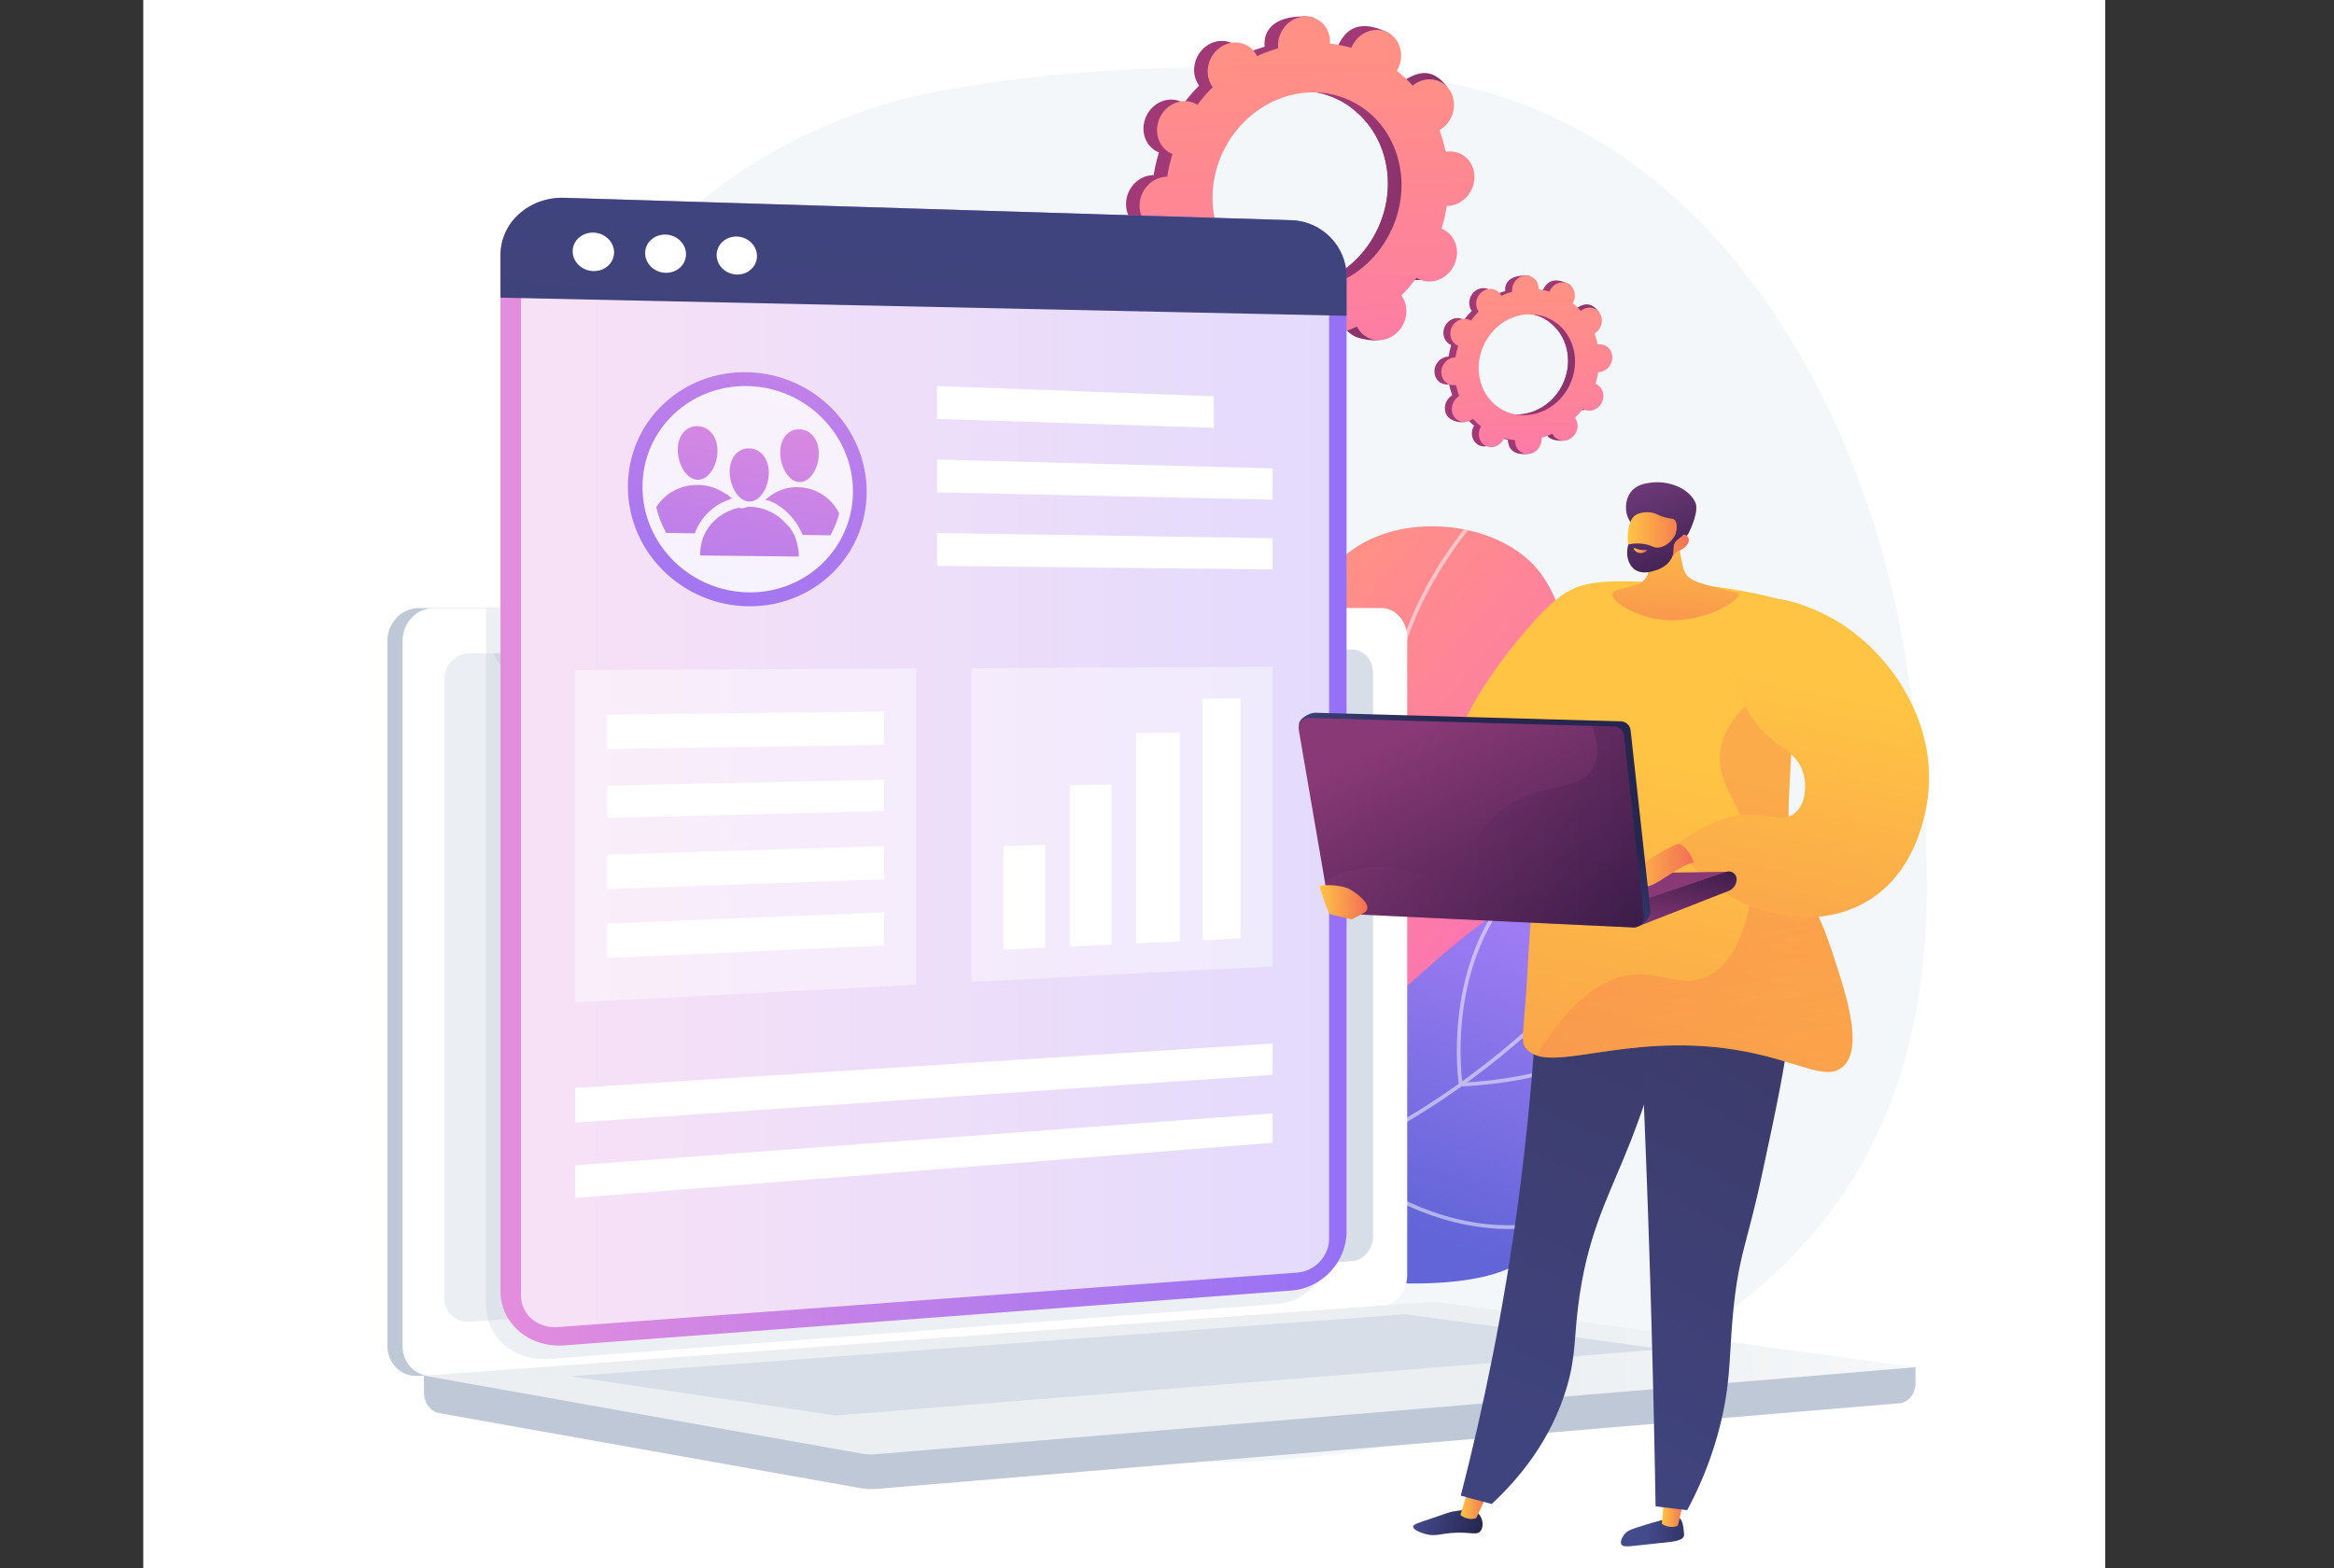 <svg version="1.1" id="Layer_1" xmlns="http://www.w3.org/2000/svg" xmlns:xlink="http://www.w3.org/1999/xlink" x="0" y="0" viewBox="0 0 610 410" xml:space="preserve"><rect x="0" y="0" width="610" height="410" fill="#333333" stroke="none"/><style>.st0{fill:#fff}.st11{fill:#bfc8d6}.st12{fill:#d8dee8}.st29{opacity:.42;fill:#fff}</style><path class="st0" d="M37.44-48.77h512.77V464H37.44z"/><path d="M498.25 173.33c-9.94-65.07-50.7-145-131.21-153.37 0 0-61.13-7.44-121.4 3.83-35.77 6.69-67.13 26.6-86.97 55.22-19.84 28.62-26.47 63.51-18.43 96.78 5.23 21.61 8.76 43.97 7.79 66.17-1.69 38.64-.72 74.71 36.78 97.76 33.48 20.58 75.62 38.72 115.83 41.9 27.32 2.16 57.96-1.34 84.29-8.45 134.2-36.25 123.26-134.77 113.32-199.84z" fill="#f4f7fa"/><linearGradient id="SVGID_1_" gradientUnits="userSpaceOnUse" x1="4420.724" y1="-1048.869" x2="4538.481" y2="-1048.869" gradientTransform="rotate(40.698 691.808 -5969.805)"><stop offset="0" stop-color="#ff9085"/><stop offset="1" stop-color="#fb6fbb"/></linearGradient><path d="M314.79 312.31c-11.4 3.16-20.28-9.98-13.09-19.38 2.23-2.92 4.35-6.06 6.3-9.45 14.48-25.18 7-41.71 20.04-87.28 8.25-28.82 14.29-48.84 31.7-55.91 13.65-5.54 32.64-2.45 41.88 8.31 7.68 8.95 9.53 24.25 8.63 34.6-.73 8.44-3.33 14.03.24 19.5 3.65 5.58 9.43 4.44 13.05 8.81 7.36 8.87-3.45 29.19-5.2 32.48-19.43 36.55-62.09 53.59-80.78 60.81-6.3 2.42-13.92 5.06-22.77 7.51z" fill="url(#SVGID_1_)"/><defs><path id="SVGID_2_" d="M311.12 313.3c-10.41 2.71-18.29-9.52-11.45-17.82 2.98-3.61 5.79-7.6 8.32-12 14.48-25.18 7-41.71 20.04-87.28 8.25-28.82 14.29-48.84 31.7-55.91 13.65-5.54 32.64-2.45 41.88 8.31 7.68 8.95 9.53 24.25 8.63 34.6-.73 8.44-3.33 14.03.24 19.5 3.65 5.58 9.43 4.44 13.05 8.81 7.36 8.87-3.45 29.19-5.2 32.48-19.43 36.55-62.09 53.59-80.78 60.81-7.14 2.75-16 5.78-26.43 8.5z"/></defs><clipPath id="SVGID_3_"><use xlink:href="#SVGID_2_" overflow="visible"/></clipPath><g opacity=".5" clip-path="url(#SVGID_3_)"><path class="st0" d="M255.83 325.04l-.11-.98c18.28-2.05 34.54-5.91 48.34-11.47 20.34-8.2 34.7-19.92 42.68-34.82 6.25-11.67 8.49-24.87 11.59-43.13 2.47-14.58 2.91-25.13 3.3-34.45.51-12.18.9-21.8 5.66-34.69 4.83-13.08 12.69-25.29 23.37-36.3l.71.69c-10.58 10.91-18.37 23.01-23.15 35.96-4.71 12.74-5.1 22.3-5.6 34.39-.39 9.34-.83 19.93-3.31 34.57-3 17.66-5.36 31.61-11.69 43.43-8.1 15.11-22.63 26.98-43.19 35.28-13.89 5.58-30.24 9.46-48.6 11.52z"/><path class="st0" d="M360.54 224.57l-.44-.34c-.08-.07-8.52-6.73-15.51-18.95-6.45-11.28-12.98-29.76-7.42-53.71l.97.22c-5.48 23.63.95 41.86 7.31 52.99 5.99 10.48 13.03 16.79 14.82 18.31 14.44-23.79 32.46-36.41 45.07-42.82 13.77-7 24.28-8.3 24.38-8.32l.12.98c-.1.01-10.47 1.31-24.09 8.24-12.57 6.39-30.57 19.03-44.93 42.92l-.28.48z"/><path class="st0" d="M352.66 263.74l-.12-.34c-.06-.16-5.93-16.25-14.97-31.23-8.99-14.88-36.09-26.22-36.37-26.34l.38-.92c.28.11 27.68 11.58 36.84 26.74 8.36 13.85 14.03 28.65 14.93 31.06 31.87-1.52 81.15-62.52 81.65-63.14l.77.62c-.13.16-12.69 15.77-29.06 31.31-22.04 20.92-40.1 31.76-53.68 32.22l-.37.02z"/><path class="st0" d="M328.92 312.23c-11.04 0-18.1-.92-18.2-.93l-.98-.13.69-.71c10.92-11.17 13.35-25.22 7.25-41.76-4.57-12.38-12.48-21.57-12.56-21.66l.75-.65c.08.09 8.1 9.41 12.74 21.97 6.03 16.34 3.69 30.86-6.78 42.07 3.59.39 16.68 1.55 33.79.11 18.52-1.56 45.67-6.57 69.85-21.61l46.99-29.22.52.84L416 289.77c-24.36 15.15-51.68 20.19-70.32 21.76-6.19.52-11.87.7-16.76.7z"/></g><defs><path id="SVGID_4_" d="M291.64 313.47c15.83 9.27 37.32 18.83 61.79 21.24 6.24.62 44.82 4.42 49.24-11.6 1.56-5.64-2.44-8.98-.49-16.56 2.31-8.98 9.4-10.05 18.33-17.75 5.33-4.6 20.93-18.05 16.21-33.2-2.82-9.05-12.76-18.3-22.66-21.29-14.52-4.39-26.1 5.53-45.41 22.65-17.12 15.18-18.17 20.72-30.68 31.44-9.29 7.96-23.86 17.88-46.33 25.07z"/></defs><linearGradient id="SVGID_5_" gradientUnits="userSpaceOnUse" x1="389.302" y1="223.061" x2="354.389" y2="316.775"><stop offset="0" stop-color="#aa80f9"/><stop offset=".996" stop-color="#6165d7"/></linearGradient><use xlink:href="#SVGID_4_" overflow="visible" fill="url(#SVGID_5_)"/><clipPath id="SVGID_6_"><use xlink:href="#SVGID_4_" overflow="visible"/></clipPath><g opacity=".5" clip-path="url(#SVGID_6_)"><path class="st0" d="M299.78 313.69c-9.9 0-19.6-1.39-29.07-4.18-18.36-5.41-35.19-15.64-50.02-30.41l.7-.7c14.71 14.65 31.4 24.8 49.6 30.16 24.24 7.14 50.05 5.04 76.72-6.25 27.78-11.76 49.53-30.54 62.88-44.22 9.23-9.46 15.77-22.07 19.44-37.46l.96.23c-3.7 15.57-10.33 28.33-19.69 37.92-13.42 13.75-35.27 32.62-63.21 44.44-16.47 6.97-32.64 10.47-48.31 10.47z"/><path class="st0" d="M381.35 284.07l-.07-.44c-.05-.32-4.9-32.63 15.62-53.34l.7.7c-18.87 19.04-15.91 48.12-15.41 52.05 46.19-2.51 60.27-27.69 63.48-35.37.09-.21.15-.35.18-.39l.85.5-.43-.25.43.24c-.02.04-.06.14-.12.28-3.29 7.84-17.67 33.59-64.8 36l-.43.02z"/><path class="st0" d="M394.09 321.29h-.16c-10.39-.03-26.78-3.24-45.87-18.34l-.21-.16.02-.26c.02-.25 2.19-25.01 19.49-50.4l17.43-25.57.82.56-17.43 25.57c-16.19 23.76-19.01 46.95-19.29 49.66 10.43 8.2 26.64 17.9 45.05 17.96h.16c10.95 0 17.54-3.47 17.61-3.51l.47.87c-.29.15-6.89 3.62-18.09 3.62z"/></g><linearGradient id="SVGID_7_" gradientUnits="userSpaceOnUse" x1="452.647" y1="110.614" x2="400.203" y2="95.773"><stop offset="0" stop-color="#311944"/><stop offset="1" stop-color="#a03976"/></linearGradient><path d="M412.11 106.83c1.68.85 3.79.07 4.71-1.75s.31-3.98-1.37-4.84c-.09-.04-.18-.08-.26-.12.31-1.01.55-2.02.71-3.03.1 0 .19 0 .29-.01 1.92-.17 3.44-1.93 3.4-3.93-.04-2-1.63-3.49-3.54-3.31-.1.01-.2.02-.3.04-.2-.99-.47-1.96-.82-2.9.09-.05.18-.1.26-.16 1.64-1.15 2.16-3.42 1.17-5.06-.99-1.65-3.13-2.05-4.77-.9-.08.06-.16.12-.24.19-.65-.72-1.36-1.38-2.13-1.98.05-.09.11-.18.15-.27.92-1.82 2.13-3.81.44-4.63-3.92-1.91-5.6-.28-6.52 1.54-.05.09-.09.19-.13.29-.94-.26-1.9-.44-2.86-.55.01-.1.01-.2.01-.3-.04-2 .55-3.08-1.37-3.12-4.19-.08-5.61 1.74-5.57 3.74 0 .1.01.21.02.31-.96.27-1.91.62-2.82 1.05-.04-.09-.09-.18-.14-.26-.99-1.65-3.13-2.05-4.77-.9-1.64 1.15-2.16 3.42-1.17 5.06.05.08.11.16.16.24-.73.73-1.41 1.51-2.03 2.36-.08-.05-.16-.1-.25-.14-1.68-.85-3.79-.07-4.71 1.75-.92 1.82-.31 3.98 1.37 4.84.09.04.18.08.26.12-.31 1.01-.55 2.02-.71 3.04-.1 0-.19 0-.29.01-1.92.17-3.44 1.93-3.4 3.93.04 2 1.63 3.49 3.54 3.31.1-.01.2-.02.3-.04.2.99.47 1.96.82 2.9-.09.05-.18.1-.26.16-1.64 1.15-2.16 3.42-1.17 5.06.99 1.65 4.28 2.41 5.92 1.26.08-.06-.99-.48-.91-.55.65.72 1.36 1.38 2.13 1.98-.05.09-.11.18-.15.27-.92 1.82-.31 3.98 1.37 4.84 1.68.85 3.79.07 4.71-1.75.05-.09.09-.19.13-.29.94.26 1.9.44 2.86.55-.01.1-.01.2-.01.3.04 2 1.63 3.49 3.54 3.31 1.92-.17 3.44-1.93 3.4-3.93 0-.1-.01-.21-.02-.31.96-.27 1.91-.62 2.82-1.05.04.09.09.18.14.26.99 1.65 3.13 2.05 4.77.9s2.16-3.42 1.17-5.06c-.05-.08-.11-.16-.16-.24.73-.73 1.41-1.51 2.03-2.36.08.04.16.09.25.13zm-20.94.27c-6.1-3.1-8.32-10.96-4.97-17.56 3.35-6.6 11.01-9.45 17.11-6.35 6.1 3.1 8.32 10.96 4.97 17.56-3.35 6.6-11.01 9.45-17.11 6.35z" fill="url(#SVGID_7_)"/><linearGradient id="SVGID_8_" gradientUnits="userSpaceOnUse" x1="452.51" y1="111.099" x2="400.066" y2="96.259"><stop offset="0" stop-color="#311944"/><stop offset="1" stop-color="#a03976"/></linearGradient><path d="M416.19 97.09c1.92-.17 3.44-1.93 3.4-3.93-.04-2-1.63-3.49-3.54-3.31-.1.01-.2.02-.3.04-.2-.99-.47-1.96-.82-2.9.09-.05.18-.1.26-.16 1.64-1.15 3.67-3.92 2.51-5.46-2.2-2.92-4.47-1.65-6.11-.51-.08.06-.16.12-.24.19-.65-.72-1.36-1.38-2.13-1.98.05-.09.11-.18.15-.27.5-.99.55-2.08.21-3.01-1.58 2.79-3.15 5.59-4.68 8.4 4.86 3.56 6.41 10.59 3.37 16.58-2.58 5.08-7.7 7.93-12.7 7.57-.22.58-.44 1.16-.68 1.73-.65 1.56-1.38 3.08-2.12 4.6.46.09.93.16 1.4.21-.01.1-.01.2-.01.31.04 2 1.26 3.7 4.73 3.52 1.92-.1 2.25-2.13 2.21-4.14 0-.1-.01-.21-.02-.31.96-.27 1.91-.62 2.82-1.05.04.09.09.18.14.26.99 1.65 4.44 2.35 6.08 1.2 1.64-1.15.85-3.71-.14-5.36-.05-.08-.11-.16-.16-.24.73-.73 1.41-1.51 2.03-2.36.08.05.16.1.25.14 1.68.85 3.79.07 4.71-1.75.92-1.82.31-3.98-1.37-4.84-.09-.04-.18-.08-.26-.12.31-1.01.55-2.02.71-3.03.1-.01.2-.01.3-.02z" fill="url(#SVGID_8_)"/><linearGradient id="SVGID_9_" gradientUnits="userSpaceOnUse" x1="398.829" y1="77.472" x2="399.649" y2="143.697"><stop offset="0" stop-color="#ff9085"/><stop offset="1" stop-color="#fb6fbb"/></linearGradient><path d="M413.92 107.04c1.68.85 3.79.07 4.71-1.75.92-1.82.31-3.98-1.37-4.84-.09-.04-.18-.08-.26-.12.31-1.01.55-2.02.71-3.04.1 0 .19 0 .29-.01 1.92-.17 3.44-1.93 3.4-3.93-.04-2-1.63-3.49-3.54-3.31-.1.01-.2.02-.3.04-.2-.99-.47-1.96-.82-2.9.09-.05.18-.1.26-.16 1.64-1.15 2.16-3.42 1.17-5.06-.99-1.65-3.13-2.05-4.77-.9-.08.06-.16.12-.24.19-.65-.72-1.36-1.38-2.13-1.98.05-.09.11-.18.15-.27.92-1.82.31-3.98-1.37-4.84-1.68-.85-3.79-.07-4.71 1.75-.05.09-.09.19-.13.29-.94-.26-1.9-.44-2.86-.55.01-.1.01-.2.01-.3-.04-2-1.63-3.49-3.54-3.31-1.92.17-3.44 1.93-3.4 3.93 0 .1.01.21.02.31-.96.27-1.91.62-2.82 1.05-.04-.09-.09-.18-.14-.26-.99-1.65-3.13-2.05-4.77-.9-1.64 1.15-2.16 3.42-1.17 5.06.05.08.11.16.16.24-.73.73-1.41 1.51-2.03 2.36-.08-.05-.16-.1-.25-.14-1.68-.85-3.79-.07-4.71 1.75-.92 1.82-.31 3.98 1.37 4.84.09.04.18.08.26.12-.31 1.01-.55 2.02-.71 3.04-.1 0-.19 0-.29.01-1.92.17-3.44 1.93-3.4 3.93.04 2 1.63 3.49 3.54 3.31.1-.01.2-.02.3-.04.2.99.47 1.96.82 2.9-.09.05-.18.1-.26.16-1.64 1.15-2.16 3.42-1.17 5.06.99 1.65 3.13 2.05 4.77.9.08-.06.16-.12.24-.19.65.72 1.36 1.38 2.13 1.98-.05.09-.11.18-.15.27-.92 1.82-.31 3.98 1.37 4.84 1.68.85 3.79.07 4.71-1.75.05-.09.09-.19.13-.29.94.26 1.9.44 2.86.55-.01.1-.01.2-.01.3.04 2 1.63 3.49 3.54 3.31 1.92-.17 3.44-1.93 3.4-3.93 0-.1-.01-.21-.02-.31.96-.27 1.91-.62 2.82-1.05.04.09.09.18.14.26.99 1.65 3.13 2.05 4.77.9 1.64-1.15 2.16-3.42 1.17-5.06-.05-.08-.11-.16-.16-.24.73-.73 1.41-1.51 2.03-2.36.08.05.16.1.25.14zm-20.94.27c-6.1-3.1-8.32-10.96-4.97-17.56 3.35-6.6 11.01-9.45 17.11-6.35 6.1 3.1 8.32 10.96 4.97 17.56-3.35 6.6-11.01 9.44-17.11 6.35z" fill="url(#SVGID_9_)"/><linearGradient id="SVGID_10_" gradientUnits="userSpaceOnUse" x1="446.588" y1="79.922" x2="343.856" y2="50.851"><stop offset="0" stop-color="#311944"/><stop offset="1" stop-color="#a03976"/></linearGradient><path d="M367.18 72.52c3.29 1.67 7.42.14 9.23-3.43 1.81-3.56.61-7.8-2.68-9.47-.17-.09-.34-.16-.52-.23.61-1.97 1.07-3.96 1.38-5.95.19 0 .38 0 .57-.02 3.75-.33 6.73-3.78 6.65-7.7-.08-3.92-3.19-6.83-6.94-6.49-.2.02-.39.05-.58.08a37.99 37.99 0 00-1.61-5.68c.17-.1.34-.21.51-.32 3.21-2.25 4.24-6.69 2.29-9.92-1.94-3.23-6.12-4.02-9.34-1.77-.16.12-.32.24-.47.37-1.27-1.4-2.66-2.7-4.16-3.89.11-.17.21-.35.3-.53 1.81-3.56 4.17-7.45.86-9.07-7.67-3.74-10.96-.54-12.77 3.02-.09.18-.17.37-.25.56-1.85-.52-3.72-.87-5.6-1.07.01-.2.02-.4.02-.6-.08-3.92 1.08-6.04-2.68-6.12-8.22-.16-10.99 3.41-10.91 7.33 0 .2.02.41.04.6a38.74 38.74 0 00-5.53 2.05c-.09-.17-.17-.35-.28-.52-1.94-3.23-6.12-4.02-9.34-1.77-3.21 2.25-4.24 6.69-2.29 9.92.1.17.21.32.32.47a42.204 42.204 0 00-3.98 4.62c-.16-.1-.32-.2-.49-.28-3.29-1.67-7.42-.14-9.23 3.43-1.81 3.56-.61 7.8 2.68 9.47.17.09.34.16.52.23-.61 1.97-1.07 3.96-1.38 5.95-.19 0-.38 0-.57.02-3.75.33-6.73 3.78-6.65 7.7.08 3.92 3.19 6.83 6.94 6.49.2-.02.39-.05.58-.08.39 1.94.93 3.84 1.61 5.68-.17.1-.34.21-.51.32-3.21 2.25-4.24 6.69-2.29 9.92 1.94 3.23 8.38 4.73 11.6 2.48.16-.12-1.94-.95-1.79-1.07 1.27 1.4 2.66 2.7 4.16 3.89-.11.17-.21.35-.3.53-1.81 3.56-.61 7.8 2.68 9.47 3.29 1.67 7.42.14 9.23-3.43.09-.18.17-.37.25-.56 1.85.52 3.72.87 5.6 1.07-.01.2-.02.4-.02.6.08 3.92 3.19 6.83 6.94 6.49 3.75-.33 6.73-3.78 6.65-7.7 0-.2-.02-.41-.04-.6a38.74 38.74 0 005.53-2.05c.09.17.17.35.28.52 1.94 3.23 6.12 4.02 9.34 1.77 3.21-2.25 4.24-6.69 2.29-9.92-.1-.17-.21-.32-.32-.47 1.42-1.42 2.75-2.97 3.98-4.62.16.1.32.19.49.28zm-41.01.52c-11.95-6.06-16.31-21.47-9.74-34.4C323 25.7 338 20.14 349.95 26.2s16.31 21.47 9.74 34.4c-6.57 12.94-21.58 18.5-33.52 12.44z" fill="url(#SVGID_10_)"/><linearGradient id="SVGID_11_" gradientUnits="userSpaceOnUse" x1="446.319" y1="80.873" x2="343.587" y2="51.802"><stop offset="0" stop-color="#311944"/><stop offset="1" stop-color="#a03976"/></linearGradient><path d="M375.16 53.42c3.75-.33 6.73-3.78 6.65-7.7-.08-3.92-3.19-6.83-6.94-6.49-.2.02-.39.05-.58.08a37.99 37.99 0 00-1.61-5.68c.17-.1.34-.21.51-.32 3.21-2.25 7.18-7.69 4.92-10.7-4.3-5.72-8.75-3.24-11.96-.99-.16.12-.32.24-.47.37-1.27-1.4-2.66-2.7-4.16-3.89.11-.17.21-.35.3-.53.98-1.94 1.07-4.08.42-5.89-3.1 5.46-6.16 10.94-9.17 16.45 9.53 6.98 12.56 20.74 6.61 32.48-5.05 9.94-15.08 15.52-24.88 14.82-.44 1.13-.87 2.27-1.33 3.4-1.27 3.05-2.71 6.03-4.16 9.01.91.17 1.82.31 2.74.4-.01.2-.02.4-.02.6.08 3.92 2.46 7.25 9.26 6.89 3.76-.2 4.41-4.18 4.33-8.1 0-.2-.02-.41-.04-.6a38.74 38.74 0 005.53-2.05c.09.17.17.35.28.52 1.94 3.23 8.69 4.6 11.9 2.35 3.21-2.25 1.67-7.27-.27-10.5-.1-.17-.21-.32-.32-.47 1.42-1.42 2.75-2.97 3.98-4.62.16.1.32.2.49.28 3.29 1.67 7.42.14 9.23-3.43 1.81-3.56.61-7.8-2.68-9.47-.17-.09-.34-.16-.52-.23.61-1.97 1.07-3.96 1.38-5.95.2-.02.39-.02.58-.04z" fill="url(#SVGID_11_)"/><linearGradient id="SVGID_12_" gradientUnits="userSpaceOnUse" x1="341.164" y1="15.001" x2="342.77" y2="144.728"><stop offset="0" stop-color="#ff9085"/><stop offset="1" stop-color="#fb6fbb"/></linearGradient><path d="M370.72 72.92c3.29 1.67 7.42.14 9.23-3.43 1.81-3.56.61-7.8-2.68-9.47-.17-.09-.34-.16-.52-.23.61-1.97 1.07-3.96 1.38-5.95.19 0 .38 0 .57-.02 3.75-.33 6.73-3.78 6.65-7.7-.08-3.92-3.19-6.83-6.94-6.49-.2.02-.39.05-.58.08a37.99 37.99 0 00-1.61-5.68c.17-.1.34-.21.51-.32 3.21-2.25 4.24-6.69 2.29-9.92-1.94-3.23-6.12-4.02-9.34-1.77-.16.12-.32.24-.47.37-1.27-1.4-2.66-2.7-4.16-3.89.11-.17.21-.35.3-.53 1.81-3.56.61-7.8-2.68-9.47-3.29-1.67-7.42-.14-9.23 3.43-.09.18-.17.37-.25.56-1.85-.52-3.72-.87-5.6-1.07.01-.2.02-.4.02-.6-.08-3.92-3.19-6.83-6.94-6.49-3.75.33-6.73 3.78-6.65 7.7 0 .2.02.41.04.6a38.74 38.74 0 00-5.53 2.05c-.09-.17-.17-.35-.28-.52-1.94-3.23-6.12-4.02-9.34-1.77-3.21 2.25-4.24 6.69-2.29 9.92.1.17.21.32.32.47a42.204 42.204 0 00-3.98 4.62c-.16-.1-.32-.2-.49-.28-3.29-1.67-7.42-.14-9.23 3.43-1.81 3.56-.61 7.8 2.68 9.47.17.09.34.16.52.23-.61 1.97-1.07 3.96-1.38 5.95-.19 0-.38 0-.57.02-3.75.33-6.73 3.78-6.65 7.7.08 3.92 3.19 6.83 6.94 6.49.2-.02.39-.05.58-.08.39 1.94.93 3.84 1.61 5.68-.17.1-.34.21-.51.32-3.21 2.25-4.24 6.69-2.29 9.92 1.94 3.23 6.12 4.02 9.34 1.77.16-.12.32-.24.47-.37 1.27 1.4 2.66 2.7 4.16 3.89-.11.17-.21.35-.3.53-1.81 3.56-.61 7.8 2.68 9.47 3.29 1.67 7.42.14 9.23-3.43.09-.18.17-.37.25-.56 1.85.52 3.72.87 5.6 1.07-.01.2-.02.4-.02.6.08 3.92 3.19 6.83 6.94 6.49 3.75-.33 6.73-3.78 6.65-7.7 0-.2-.02-.41-.04-.6a38.74 38.74 0 005.53-2.05c.09.17.17.35.28.52 1.94 3.23 6.12 4.02 9.34 1.77 3.21-2.25 4.24-6.69 2.29-9.92-.1-.17-.21-.32-.32-.47 1.42-1.42 2.75-2.97 3.98-4.62.16.1.32.2.49.28zm-41.01.52c-11.95-6.06-16.31-21.47-9.74-34.4 6.57-12.93 21.57-18.5 33.52-12.44 11.95 6.06 16.31 21.47 9.74 34.4-6.57 12.94-21.58 18.51-33.52 12.44z" fill="url(#SVGID_12_)"/><path class="st11" d="M500.64 357.42l-389.84-3.37v9.97c0 2.71 1.7 5.01 4 5.42l110.23 19.63c1.31.23 2.63.29 3.95.18l267.41-22.39c2.39-.2 4.24-2.51 4.24-5.29v-4.15z"/><path class="st11" d="M363.82 166.63v166.79c0 2.1-.77 4.07-1.99 5.52-1.19 1.43-2.83 2.37-4.64 2.5l-179.13 13.21-66.79 4.94h-.01l-.45.01-1.45.09c-4.43.33-8.1-3.16-8.1-7.76v-184.5c0-4.6 3.72-8.46 8.15-8.46h247.77c3.66 0 6.64 3.5 6.64 7.66z"/><path class="st0" d="M367.78 166.63v166.79c0 3.21-1.78 6.08-4.27 7.35-.04.02-.08.04-.12.05-.24.11-.48.22-.73.31-.06.02-.11.04-.17.06-.05.01-.09.03-.13.04-.18.06-.36.1-.55.13-.22.05-.45.08-.68.09l-1.26.08-178.28 13.12h-.01l-68.23 5.03c-.66.05-1.3.04-1.91-.07-.06-.01-.12-.01-.18-.01h-.01c-.15 0-.35-.09-.5-.14-3.18-.87-5.53-3.85-5.53-7.53v-184.5c0-4.6 3.71-8.46 8.14-8.46h247.77c3.66 0 6.65 3.5 6.65 7.66z"/><path class="st12" d="M353.41 329.69l-230.77 15.84c-3.61.25-6.54-2.6-6.54-6.36V177.64c0-3.76 2.93-6.82 6.54-6.84l230.77-.99c3.01-.01 5.45 2.75 5.45 6.18v147.13c0 3.42-2.43 6.36-5.45 6.57z"/><path class="st0" d="M246 164.14c0 1.71-1.28 3.11-2.85 3.11-1.58.01-2.86-1.38-2.86-3.1 0-1.72 1.28-3.11 2.86-3.11 1.57 0 2.85 1.38 2.85 3.1z"/><path d="M113.36 359.69l246.52-18.15 1.25-.09c1.68-.12 3.2-.95 4.36-2.21-17.74-.97-28.76-7.27-35.87-13.77-14.27-13.06-11.8-25.95-27.19-34.53-19.2-10.71-34.29 2.86-48.86-10.53-8.83-8.12-4.5-14.18-15.36-26.31-12.04-13.44-19.87-8.92-31.97-21.02-15.3-15.29-7.65-27.19-20.82-38.17-15.98-13.32-33.22-.99-48.44-13.77-6.56-5.51-10.16-13.52-12.04-22.04h-11.58c-4.43 0-8.04 3.73-8.04 8.34v184.51c0 4.59 3.61 8.06 8.04 7.74z" opacity=".48" fill="#fff"/><linearGradient id="SVGID_13_" gradientUnits="userSpaceOnUse" x1="201.868" y1="360.3" x2="591.704" y2="360.3"><stop offset=".494" stop-color="#ebeff2"/><stop offset="1" stop-color="#fff"/></linearGradient><path d="M372.81 340.44l-262 19.2 114.24 20.35c1.31.23 2.63.29 3.95.18l271.64-22.74-123.67-16.86c-1.38-.19-2.77-.24-4.16-.13z" fill="url(#SVGID_13_)"/><path class="st12" d="M149.04 359.8l218.12-16.22 67.51 9.13-216.25 17.34z"/><path d="M347.96 158.97v166.55c0 1.54-.31 3.04-.75 4.46-.63 2.01-1.71 3.87-3.06 5.46-2.61 3.06-6.39 5.15-10.61 5.47l-179.4 13.54-10.58.8c-2.55.2-4.97-.16-7.13-.95-4.35-1.58-7.58-4.94-8.88-9.23-.39-1.28-.52-2.64-.52-4.07V158.97h220.93z" opacity=".3" fill="#bfc8d6"/><linearGradient id="SVGID_14_" gradientUnits="userSpaceOnUse" x1="130.803" y1="201.745" x2="351.934" y2="201.745"><stop offset=".004" stop-color="#e38ddd"/><stop offset="1" stop-color="#9571f6"/></linearGradient><path d="M337.55 57.57l-190.03-5.86c-9.21-.28-16.72 6.43-16.72 14.99v270.77c0 8.56 7.51 14.94 16.72 14.25l190.03-14.34c7.96-.6 14.38-7.49 14.38-15.39V72.32c0-7.9-6.41-14.5-14.38-14.75z" fill="url(#SVGID_14_)"/><path d="M136.16 338.72V65.23c0-4.93 4.32-8.8 9.63-8.64l193.27 5.62c4.59.13 8.3 3.94 8.3 8.5v253.11c0 4.56-3.71 8.53-8.3 8.87l-193.27 14.25c-5.31.39-9.63-3.29-9.63-8.22z" opacity=".74" fill="#fff"/><linearGradient id="SVGID_15_" gradientUnits="userSpaceOnUse" x1="242.543" y1="63.621" x2="223.656" y2="234.329"><stop offset="0" stop-color="#40447e"/><stop offset=".996" stop-color="#3c3b6b"/></linearGradient><path d="M337.55 57.57l-190.03-5.86c-9.21-.28-16.72 6.43-16.72 14.99v11.12l221.13 4.74V72.32c0-7.9-6.41-14.5-14.38-14.75z" fill="url(#SVGID_15_)"/><path class="st0" d="M160.49 65.98c0 2.77-2.42 4.96-5.4 4.89-2.99-.07-5.42-2.39-5.42-5.17s2.43-4.97 5.42-4.89c2.98.08 5.4 2.39 5.4 5.17zm18.8.48c0 2.76-2.38 4.93-5.33 4.86-2.95-.07-5.35-2.37-5.35-5.14 0-2.77 2.4-4.94 5.35-4.86 2.95.09 5.33 2.39 5.33 5.14zm18.55.48c0 2.74-2.35 4.9-5.26 4.83-2.91-.07-5.28-2.35-5.28-5.1 0-2.75 2.37-4.91 5.28-4.83 2.91.08 5.26 2.37 5.26 5.1z"/><linearGradient id="SVGID_16_" gradientUnits="userSpaceOnUse" x1="217.718" y1="30.731" x2="182.19" y2="184.686"><stop offset=".004" stop-color="#e38ddd"/><stop offset="1" stop-color="#9571f6"/></linearGradient><path d="M226.51 128.56c0 16.61-13.6 30.01-30.67 29.94-17.39-.08-31.74-14.08-31.74-31.27s14.35-30.58 31.74-29.91c17.07.64 30.67 14.63 30.67 31.24z" fill="url(#SVGID_16_)"/><path d="M222.92 128.48c0 14.67-12.02 26.48-27.08 26.38-15.31-.1-27.92-12.44-27.92-27.56s12.6-26.92 27.92-26.36c15.06.55 27.08 12.87 27.08 27.54z" opacity=".9" fill="#fff"/><defs><path id="SVGID_17_" d="M220.06 128.42c0 13.12-10.77 23.67-24.22 23.56-13.66-.11-24.89-11.13-24.89-24.61s11.23-24.02 24.89-23.55c13.46.47 24.22 11.48 24.22 24.6z"/></defs><clipPath id="SVGID_18_"><use xlink:href="#SVGID_17_" overflow="visible"/></clipPath><g clip-path="url(#SVGID_18_)"><linearGradient id="SVGID_19_" gradientUnits="userSpaceOnUse" x1="202.644" y1="94.794" x2="178.489" y2="196.664"><stop offset=".004" stop-color="#e38ddd"/><stop offset="1" stop-color="#9571f6"/></linearGradient><path d="M193.6 130.24c.68.54 1.44.86 2.24.88.81.02 1.57-.28 2.25-.8 1.69-1.3 2.85-3.99 2.85-6.73 0-3.83-2.28-6.31-5.11-6.38-2.83-.08-5.14 2.29-5.14 6.14.02 2.76 1.2 5.52 2.91 6.89z" fill="url(#SVGID_19_)"/><linearGradient id="SVGID_20_" gradientUnits="userSpaceOnUse" x1="207.434" y1="95.708" x2="183.108" y2="198.298"><stop offset=".004" stop-color="#e38ddd"/><stop offset="1" stop-color="#9571f6"/></linearGradient><path d="M207.77 140.21c-.5-1.03-1.14-1.99-1.84-2.86-.07-.08-.21-.17-.29-.25a.076.076 0 00-.04-.02l-.07-.07c-.03-.04-.07-.08-.1-.11a.265.265 0 00-.05-.06c-.07-.09-.15-.17-.23-.25l-.04-.04-.09-.09-.01-.01a.435.435 0 01-.06-.07l-.08-.08c-.02-.02-.03-.04-.05-.05-.05-.05-.11-.1-.16-.15l-.03-.03c-.07-.06-.14-.13-.21-.19-.03-.03-.06-.05-.09-.08-.05-.05-.11-.1-.17-.15-.01-.01-.03-.02-.04-.03a13.117 13.117 0 00-5.52-2.81c-.07-.02-.14-.03-.21-.05l-.01.01c-.62-.13-1.25-.22-1.89-.26-.22-.01-.43-.03-.65-.03-.92-.02-1.83.74-2.7.25h-.03s0 .01 0 0h-.01c-.01 0-.02 0-.03-.01v.01c-4.06.99-7.41 3.51-9.03 7.16-.67 1.51-1.04 3.17-1.04 4.92v.4l25.76.29v-.4c0-1.73-.5-3.38-.99-4.89z" fill="url(#SVGID_20_)"/><linearGradient id="SVGID_21_" gradientUnits="userSpaceOnUse" x1="188.682" y1="90.998" x2="164.351" y2="193.612"><stop offset=".004" stop-color="#e38ddd"/><stop offset="1" stop-color="#9571f6"/></linearGradient><path d="M182.34 125.43c2.87.06 5.18-3.71 5.18-7.57s-2.32-6.36-5.18-6.45c-2.88-.09-5.21 2.29-5.21 6.17s2.34 7.79 5.21 7.85z" fill="url(#SVGID_21_)"/><linearGradient id="SVGID_22_" gradientUnits="userSpaceOnUse" x1="190.347" y1="92.742" x2="166.898" y2="191.637"><stop offset=".004" stop-color="#e38ddd"/><stop offset="1" stop-color="#9571f6"/></linearGradient><path d="M190.88 130.53c.01 0 .01-.29.02-.29.17 0 .35.29.53.1.01.01 0 .17.01.18l-.02.15.05-.42v.01l-.01-.01c-.5 0-1.03-.74-1.61-1.16.01.01.02.12.02.13l-.01.04c-2.11-1.52-4.56-2.43-7.37-2.49-7.17-.16-12.87 5.41-12.87 12.41v.07l12.04.18-.09.05c1.56-4.26 4.95-7.62 9.31-8.95z" fill="url(#SVGID_22_)"/><linearGradient id="SVGID_23_" gradientUnits="userSpaceOnUse" x1="200.505" y1="93.127" x2="175.657" y2="197.922"><stop offset=".004" stop-color="#e38ddd"/><stop offset="1" stop-color="#9571f6"/></linearGradient><linearGradient id="SVGID_24_" gradientUnits="userSpaceOnUse" x1="213.84" y1="97.913" x2="189.873" y2="198.99"><stop offset=".004" stop-color="#e38ddd"/><stop offset="1" stop-color="#9571f6"/></linearGradient><path d="M208.97 126.03c2.78.06 5.03-3.66 5.03-7.46s-2.25-6.27-5.03-6.35c-2.79-.08-5.06 2.26-5.06 6.08 0 3.83 2.27 7.67 5.06 7.73z" fill="url(#SVGID_24_)"/><linearGradient id="SVGID_25_" gradientUnits="userSpaceOnUse" x1="218.626" y1="100.335" x2="195.563" y2="197.605"><stop offset=".004" stop-color="#e38ddd"/><stop offset="1" stop-color="#9571f6"/></linearGradient><path d="M208.57 127.36c-2.61-.06-4.85.68-6.87 1.99-.65.42-1.17.9-1.72 1.43h.06c.24.07.49-.06.72.03 4.35 1.55 7.52 5.4 9.03 9.03l10.86.17v-.07c0-6.8-5.17-12.43-12.08-12.58z" fill="url(#SVGID_25_)"/></g><path class="st0" d="M317.25 111.85l-72.33-2.34v-8.6l72.33 2.69zm15.36 18.77l-87.69-1.9v-8.59l87.69 2.32zm0 18.25l-87.69-.93v-8.6l87.69 1.36zm0 132.11L150.3 293.47v-9.06l182.31-11.6zm0 17.77L150.3 313.18v-8.52l182.31-13.59z"/><path class="st29" d="M239.47 257.45l-89.17 4.58v-86.84l89.17-.42z"/><path class="st0" d="M231.05 194.69l-72.32 1.15v-9.02l72.32-.8zm0 17.32l-72.32 1.86v-8.49l72.32-1.52zm0 17.84l-72.32 2.59v-9.02l72.32-2.23zm0 17.33l-72.32 3.29v-9.02l72.32-2.94z"/><path class="st29" d="M332.61 252.64l-78.77 4.06v-82l78.77-.37z"/><path class="st0" d="M273.16 247.75l-10.9.49v-27.03l10.9-.32zm17.34-.81l-10.9.51v-42.13l10.9-.25zm17.83-.83l-11.39.51v-54.95l11.39-.16zm15.85-.77l-9.9.49v-63.15l9.9-.1z"/><linearGradient id="SVGID_26_" gradientUnits="userSpaceOnUse" x1="-1542.723" y1="192.458" x2="-1495.183" y2="420.446" gradientTransform="matrix(-1 0 0 1 -1138.836 0)"><stop offset="0" stop-color="#ffc444"/><stop offset=".996" stop-color="#f36f56"/></linearGradient><path d="M381.48 199.63c-4.78-5.11 8.46-24.3 15.55-32.7 6.19-7.35 12.56-14.9 20.37-13.94 6.86.84 13.54 8.08 13.94 15.01 1.08 18.66-43.06 38.89-49.86 31.63z" fill="url(#SVGID_26_)"/><linearGradient id="SVGID_27_" gradientUnits="userSpaceOnUse" x1="727.397" y1="366.404" x2="743.864" y2="366.404" gradientTransform="rotate(1.621 -586.345 -10123.943)"><stop offset="0" stop-color="#444b8c"/><stop offset=".996" stop-color="#26264f"/></linearGradient><path d="M438.92 396.81c.9.73 1.07 2.56 1.17 3.75.05.53.07.8.01.99-.44 1.38-3.1 1.52-7.28 1.95-6.61.68-8.58 1.2-9.09.21-.48-.92.69-2.43.82-2.6.71-.89 1.58-1.22 3.27-1.77 3.12-1.03 5.22-1.59 5.86-1.76 3.98-1.06 4.65-1.25 5.24-.77z" fill="url(#SVGID_27_)"/><linearGradient id="SVGID_28_" gradientUnits="userSpaceOnUse" x1="434.329" y1="394.978" x2="440.232" y2="394.978"><stop offset="0" stop-color="#ffc444"/><stop offset=".996" stop-color="#f36f56"/></linearGradient><path d="M434.99 390.77l-.66 7.53c.19.36 2.43 1.45 4.2.52l1.7-7.4-5.24-.65z" fill="url(#SVGID_28_)"/><linearGradient id="SVGID_29_" gradientUnits="userSpaceOnUse" x1="1149.199" y1="49.858" x2="1166.694" y2="49.858" gradientTransform="rotate(15.377 -521.487 -2662.852)"><stop offset="0" stop-color="#444b8c"/><stop offset=".996" stop-color="#26264f"/></linearGradient><path d="M386.51 395.84c1.08 1.19 1.33 3.39.39 4.47-.92 1.06-2.31.27-6.24.38-4.21.13-5.31 1.12-8.18.33-1.16-.32-3.2-1.1-3.16-1.92.03-.58 1.07-.88 4.54-2.05 4.93-1.65 4.91-1.74 5.96-1.92 2.62-.43 5.26-.87 6.69.71z" fill="url(#SVGID_29_)"/><linearGradient id="SVGID_30_" gradientUnits="userSpaceOnUse" x1="381.693" y1="393.029" x2="388.985" y2="393.029"><stop offset="0" stop-color="#ffc444"/><stop offset=".996" stop-color="#f36f56"/></linearGradient><path d="M383.81 388.97L381.7 396c.16.38 2.31 1.64 4.15.84l3.14-6.82-5.18-1.05z" fill="url(#SVGID_30_)"/><linearGradient id="SVGID_31_" gradientUnits="userSpaceOnUse" x1="-1514.831" y1="367.165" x2="-1561.495" y2="261.974" gradientTransform="matrix(-1 0 0 1 -1138.836 0)"><stop offset="0" stop-color="#40447e"/><stop offset=".996" stop-color="#3c3b6b"/></linearGradient><path d="M402.59 234.98c-.3 23.63-1.92 50.2-5.78 79.06-3.82 28.53-9.18 54.3-15.03 76.97 2.7.73 5.39 1.45 8.09 2.18 6.84-6.38 15.47-16.42 19.64-30.61 2.58-8.81 1.72-13.33 3.36-24.17 2.61-17.25 7.9-26.29 13.36-40.2 4.91-12.5 10.72-30.84 13.83-55.36-12.49-2.63-24.98-5.25-37.47-7.87z" fill="url(#SVGID_31_)"/><linearGradient id="SVGID_32_" gradientUnits="userSpaceOnUse" x1="-1854.672" y1="240.884" x2="-1901.335" y2="135.695" gradientTransform="scale(-1 1) rotate(-7.036 -59.333 -11532.964)"><stop offset="0" stop-color="#40447e"/><stop offset=".996" stop-color="#3c3b6b"/></linearGradient><path d="M426.93 232.73a4213.769 4213.769 0 015.76 161.06l8.26 1.02c2.66-4.96 6.2-12.53 8.62-22.24 2.94-11.79 2.26-18.8 3.55-31.02 1.45-13.71 3.55-16.7 7.27-33.99 7.56-35.1 11.34-52.65 2.91-63.57-2.74-3.56-11.32-12.45-36.37-11.26z" fill="url(#SVGID_32_)"/><linearGradient id="SVGID_33_" gradientUnits="userSpaceOnUse" x1="-1585.888" y1="201.458" x2="-1538.348" y2="429.446" gradientTransform="matrix(-1 0 0 1 -1138.836 0)"><stop offset="0" stop-color="#ffc444"/><stop offset=".996" stop-color="#f36f56"/></linearGradient><path d="M467.08 157.2c-6.45-1.81-15.91-3.94-27.48-4.59-16.51-.93-24.77-1.4-30.62 2.53-13.51 9.08-3.05 30.05-8.58 82.01-.79 7.42-.97 14.9-1.54 22.34-.95 12.32-1.16 12.99-.31 14.24 5.38 7.83 25.43-3.98 54.83.69 16.45 2.61 23.91 8.63 28.41 4.29 5.26-5.06.75-18.67-3.13-30.39-4.45-13.45-7.21-13.62-9.73-23.76-2.64-10.59-1.04-16.04-.63-32.74.18-7.99.14-19.88-1.22-34.62z" fill="url(#SVGID_33_)"/><g opacity=".3"><linearGradient id="SVGID_34_" gradientUnits="userSpaceOnUse" x1="-1598.918" y1="345.544" x2="-1578.05" y2="246.42" gradientTransform="matrix(-1 0 0 1 -1138.836 0)"><stop offset="0" stop-color="#ffc444"/><stop offset=".996" stop-color="#f36f56"/></linearGradient><path d="M427.1 254.76c7.68-.6 12.67 3.74 19.3.36 9.09-4.64 12.02-19.09 11.44-29.31-.88-15.53-9.75-19.63-8.22-29.67.83-5.43 4.7-12.64 18.62-20 .19 6.2.15 11.48.05 15.68-.41 16.7-2.01 22.15.63 32.74 2.53 10.13 5.28 10.3 9.73 23.76 3.88 11.72 8.39 25.33 3.13 30.39-4.51 4.34-11.97-1.68-28.41-4.29-25.33-4.02-43.72 4.18-51.76 1.52 9.72-16.06 18.54-20.63 25.49-21.18z" fill="url(#SVGID_34_)"/></g><linearGradient id="SVGID_35_" gradientUnits="userSpaceOnUse" x1="-1616.709" y1="180.903" x2="-1579.104" y2="361.245" gradientTransform="matrix(-1 0 0 1 -1138.836 0)"><stop offset="0" stop-color="#ffc444"/><stop offset=".996" stop-color="#f36f56"/></linearGradient><path d="M456.59 158.26c5.49-4.51 16.52.6 19.47 1.96 16.45 7.61 31.22 28.11 27.56 49.78-.55 3.25-3.09 18.45-15.96 25.81-11.61 6.64-27.29 4.94-39.86-4.48-1.72-1.52-3.43-3.05-5.15-4.57-1.69-1.83-3.38-3.65-5.07-5.48 2.66-2.21 7.17-5.39 13.5-7.44 8.35-2.7 14.44 2.14 18.31-1.54 2.67-2.54 2.68-7.02 2.02-9.74-1.33-5.48-6.16-7.02-10.19-10.9-9.45-9.11-11.2-28-4.63-33.4z" fill="url(#SVGID_35_)"/><linearGradient id="SVGID_36_" gradientUnits="userSpaceOnUse" x1="-1542.42" y1="259.406" x2="-1551.318" y2="234.196" gradientTransform="matrix(-1 0 0 1 -1138.836 0)"><stop offset="0" stop-color="#311944"/><stop offset="1" stop-color="#893976"/></linearGradient><path fill="url(#SVGID_36_)" d="M377.73 229l73.56-1.1-19.56 9.44-54.18-3.55z"/><linearGradient id="SVGID_37_" gradientUnits="userSpaceOnUse" x1="-1581.29" y1="222.88" x2="-1578.028" y2="245.421" gradientTransform="matrix(-1 0 0 1 -1138.836 0)"><stop offset="0" stop-color="#311944"/><stop offset="1" stop-color="#893976"/></linearGradient><path d="M453.88 229.85c0 1.38-.86 2.61-2.15 3.08l-23.5 9.21-.11-6.39 23.17-7.86c1.3-.36 2.59.61 2.59 1.96z" fill="url(#SVGID_37_)"/><linearGradient id="SVGID_38_" gradientUnits="userSpaceOnUse" x1="424.169" y1="226.418" x2="442.608" y2="226.418"><stop offset="0" stop-color="#ffc444"/><stop offset=".996" stop-color="#f36f56"/></linearGradient><path d="M442.56 225.5c.45-.1-2.2-5.38-4.28-4.77-2.08.61-12.26 6.51-13.18 8.94l-.93 2.43s4.44.35 7.19-.58c2.76-.93 7.53-5.2 11.2-6.02z" fill="url(#SVGID_38_)"/><linearGradient id="SVGID_39_" gradientUnits="userSpaceOnUse" x1="-1516.646" y1="224.854" x2="-1533.993" y2="200.221" gradientTransform="matrix(-1 0 0 1 -1138.836 0)"><stop offset="0" stop-color="#444b8c"/><stop offset=".996" stop-color="#26264f"/></linearGradient><path d="M426.17 190.94l5.18 47.21c.18 1.63-2.1 4.06-3.74 3.98l-76.06-4.67a2.664 2.664 0 01-2.5-2.21l-9.55-45.59c-.28-1.66 2.7-3.37 4.38-3.33l79.7 2.24c1.34.03 2.44 1.04 2.59 2.37z" fill="url(#SVGID_39_)"/><linearGradient id="SVGID_40_" gradientUnits="userSpaceOnUse" x1="-1549.921" y1="265.622" x2="-1511.957" y2="188.508" gradientTransform="matrix(-1 0 0 1 -1138.836 0)"><stop offset="0" stop-color="#311944"/><stop offset="1" stop-color="#893976"/></linearGradient><path d="M424.43 192.31l5.18 47.21a2.661 2.661 0 01-2.78 2.95l-77.02-3.65a2.664 2.664 0 01-2.5-2.21l-7.87-45.8a2.674 2.674 0 012.7-3.12l79.7 2.24c1.34.05 2.44 1.06 2.59 2.38z" fill="url(#SVGID_40_)"/><linearGradient id="SVGID_41_" gradientUnits="userSpaceOnUse" x1="-1568.466" y1="216.128" x2="-1485.065" y2="216.128" gradientTransform="matrix(-1 0 0 1 -1138.836 0)"><stop offset="0" stop-color="#311944"/><stop offset="1" stop-color="#893976"/></linearGradient><path d="M379.2 227.77c6.73-2.85 4.35-8.29 12.29-15.06 10.48-8.94 21.16-5.06 24.89-11.99 1.16-2.16 1.72-5.51-.31-10.95l5.77.16c1.33.04 2.43 1.05 2.58 2.37l5.18 47.21a2.661 2.661 0 01-2.78 2.95l-77.02-3.65a2.664 2.664 0 01-2.5-2.21l-1.09-6.32c2.34-1.3 5.13-2.48 8.39-3.14 11.32-2.28 16.86 3.91 24.6.63z" opacity=".3" fill="url(#SVGID_41_)"/><linearGradient id="SVGID_42_" gradientUnits="userSpaceOnUse" x1="344.933" y1="235.85" x2="357.373" y2="235.85"><stop offset="0" stop-color="#ffc444"/><stop offset=".996" stop-color="#f36f56"/></linearGradient><path d="M344.96 232.23c-.13-.38.14-.77.54-.79 1.63-.08 5.4-.12 7.49 1.16 2.71 1.66 6.21 4.68 3.26 6.21l-2.75 1.43c-.13.07-.26.09-.4.06-.98-.22-5.1-1.13-5.55-1.36-.41-.21-1.98-4.87-2.59-6.71z" fill="url(#SVGID_42_)"/><linearGradient id="SVGID_43_" gradientUnits="userSpaceOnUse" x1="439.155" y1="134.613" x2="435.974" y2="188.68"><stop offset="0" stop-color="#ffc444"/><stop offset=".996" stop-color="#f36f56"/></linearGradient><path d="M438.36 134.57c-.04 4.9.51 8.78 1.02 11.44.59 3.05 1.02 3.83 1.56 4.47.82.96 2.06 1.77 9.08 3.51 3.82.95 4.31.92 4.39 1.3.41 1.85-10 8.15-20.75 6.63-6.58-.93-12.57-4.68-12.2-6.66.37-1.98 6.95-.92 8.9-4.51 1.36-2.5-.16-6.04-1.97-8.98 1.75-3.28 8.22-3.93 9.97-7.2z" fill="url(#SVGID_43_)"/><linearGradient id="SVGID_44_" gradientUnits="userSpaceOnUse" x1="528.374" y1="-11.153" x2="515.921" y2="-42.781" gradientTransform="translate(-83.966 168.65)"><stop offset="0" stop-color="#311944"/><stop offset="1" stop-color="#6b3976"/></linearGradient><path d="M426.14 136.5c-1.55-2.06-1.65-5.67.14-7.94 1.54-1.96 3.96-2.24 5.42-2.41 4.21-.49 9.51 1.27 11.36 5.14 1.09 2.29-1.27 7.06-1.64 7.92-.42.97-1.18 1.3-1.88 2.03-.98 1.02-2.5 2.63-4.99 5.33-.19-.8-.49-1.78-.96-2.85-.18-.41-.9-2.02-2-3.35-2.2-2.68-3.98-1.91-5.45-3.87z" fill="url(#SVGID_44_)"/><linearGradient id="SVGID_45_" gradientUnits="userSpaceOnUse" x1="425.42" y1="141.204" x2="441.375" y2="141.204"><stop offset="0" stop-color="#ffc444"/><stop offset=".996" stop-color="#f36f56"/></linearGradient><path d="M438.09 144.3s-2.76 4.54-8.27 4.18c-4.93-.32-5.65-11.37-2.5-13.72 1.05-.78 3.15-1.11 4.86-.63 1.01.28 1.35.7 3.01 1.13 1.53.4 1.96.23 2.43.62.58.49 1 1.68.04 4.91.94-.95 2.07-1.32 2.87-.94.13.06.47.29.66.64.68 1.26-.48 2.88-3.1 3.81z" fill="url(#SVGID_45_)"/><linearGradient id="SVGID_46_" gradientUnits="userSpaceOnUse" x1="524.57" y1="-9.638" x2="512.104" y2="-41.299" gradientTransform="translate(-83.966 168.65)"><stop offset="0" stop-color="#311944"/><stop offset="1" stop-color="#6b3976"/></linearGradient><path d="M437.84 135.22c-.24.18.49 1.06.54 2.32.11 2.44-2.36 5.36-4.88 5.61-1.49.15-1.9-.75-4.35-1.01-1.52-.16-2.79.03-3.59.21-.77 2.67-.05 5.34 1.74 6.57 1.92 1.33 4.38.52 5.41.19.69-.23 2.89-.94 4.04-2.96 1.2-2.1.02-3.37 1.4-4.79.69-.72 1.6-1.03 2.49-2.42.24-.38.4-.71.5-.94-1.27-1.35-2.96-3.03-3.3-2.78z" fill="url(#SVGID_46_)"/><linearGradient id="SVGID_47_" gradientUnits="userSpaceOnUse" x1="426.954" y1="143.946" x2="430.46" y2="143.946"><stop offset="0" stop-color="#ffc444"/><stop offset=".996" stop-color="#f36f56"/></linearGradient><path d="M427.36 143.34s1.06.56 2.9.45c.09-.01.19.02.2.07.04.17-1.14.96-2.22.65-.77-.22-1.37-.95-1.27-1.13.04-.08.21-.07.39-.04z" fill="url(#SVGID_47_)"/></svg>